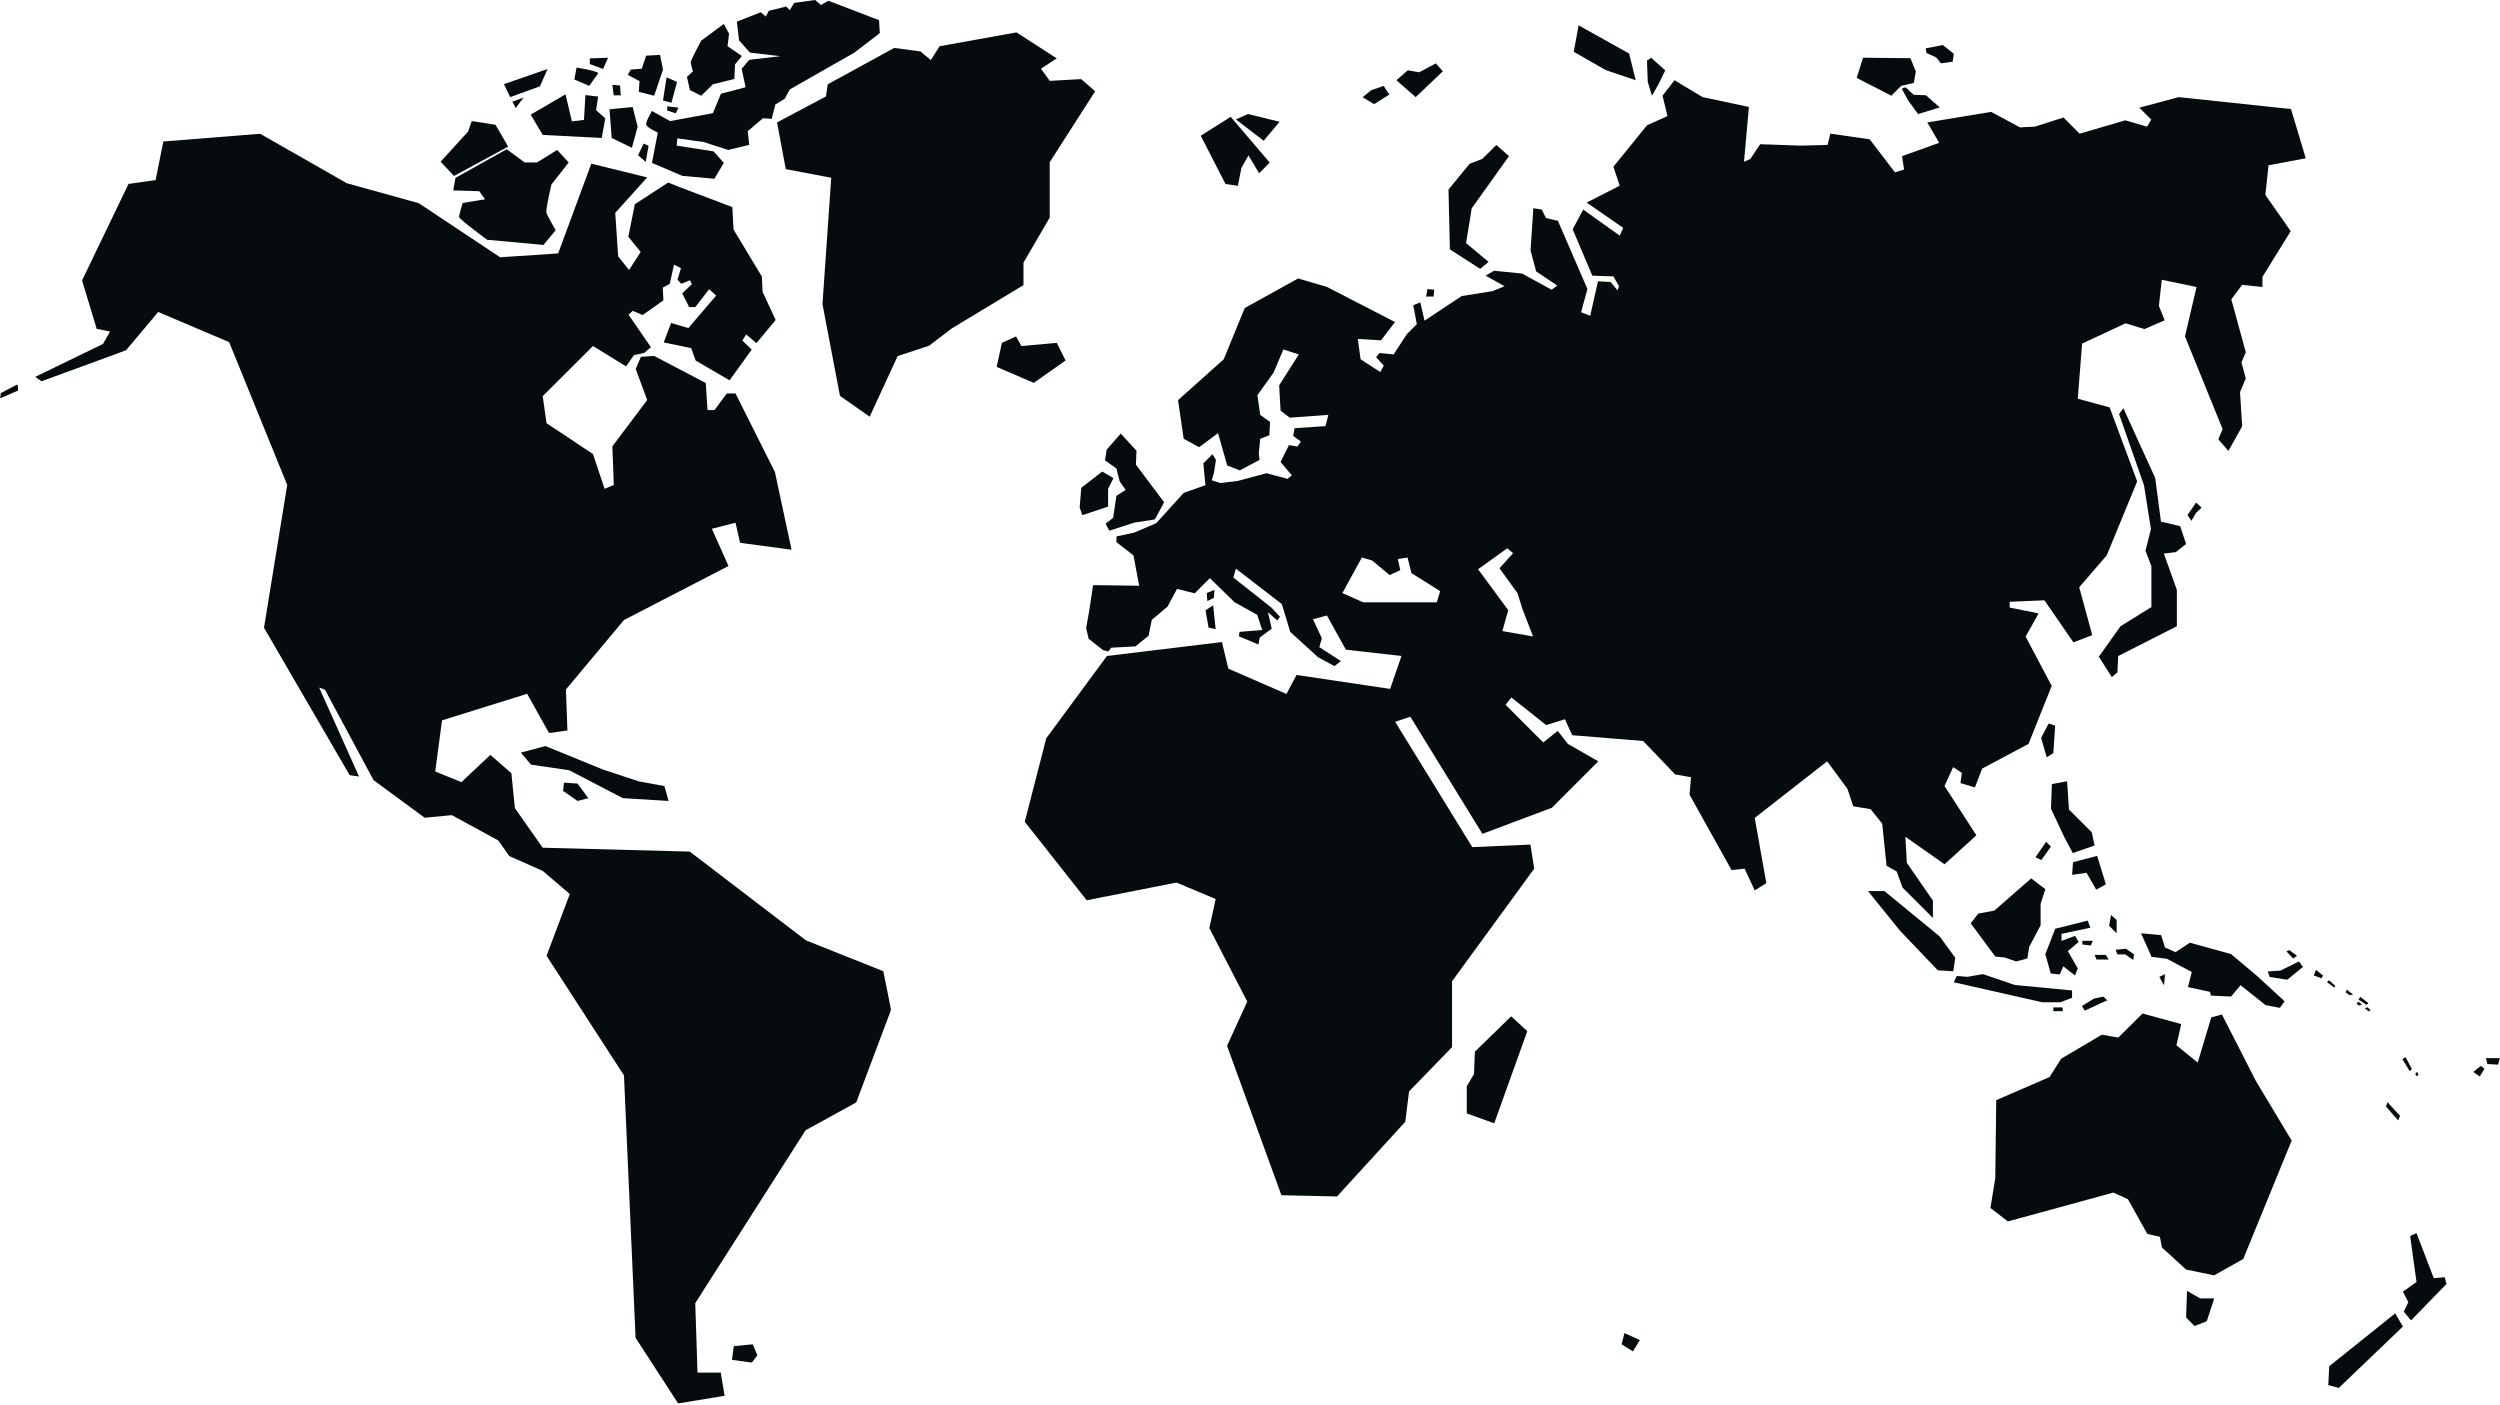 <svg height="998" viewBox="0 0 1776 998" width="1776" xmlns="http://www.w3.org/2000/svg" xmlns:xlink="http://www.w3.org/1999/xlink"><mask id="a" fill="#fff"><path d="m0 0h608v902h-608z" fill="#fff" fill-rule="evenodd"/></mask><mask id="b" fill="#fff"><path d="m0 0h13v10h-13z" fill="#fff" fill-rule="evenodd"/></mask><mask id="c" fill="#fff"><path d="m1 998h1775v-998h-1775z" fill="#fff" fill-rule="evenodd"/></mask><g fill="#060c0e" fill-rule="evenodd"><path d="m509.018 153.379-15.739 21.813-24.071-14.04-3.176-8.825-19.526-4.071 5.222-13.818 12.267 3.635 19.749-23.104-4.991-4.524-9.767 12.675-4.438-.008-4.867-9.722 6.806-6.572-1.361-2.714-6.129 2.492-2.73-2.945s2.5-8.143 2.5-8.151c0 0-4.991-2.484-4.991-2.484l-2.97 13.653-4.983 2.64.462 9.056-14.766 10.421-7.037-2.953-2.953 2.722 15.896 23.087-4.768 4.08-7.292 1.505-5.593 8.06-23.502-14.492-35.744 35.647 2.747 19.181 32.997 21.944 8.249 24.675 6.533-2.747-1.031-27.422 24.748-32.9-8.158-22.026 3.729-8.677 9.33-.625 36.701 19.23 1.246 19.23h4.974l8.711-11.795h6.212l27.998 55.823 11.813 55.198-36.561-4.91-3.25-14.32-16.787 4.343 11.788 26.427-74.243 38.378-41.246 49.35 1.072 29.108-13.067 1.851-15.55-27.899-60.45 18.876-4.859 36.313 18.61 7.559 20.582-19.345 14.923 13.02 2.491 24.815 19.749 28.113 104.485 2.747 82.492 63.052 54.998 21.936 5.502 27.414-24.748 65.799-35.975 19.789-78.376 122.798 1.609 49.333h16.498l2.747 16.45-32.997 5.478-30.242-46.602-8.249-186.435-54.998-84.988 16.498-43.872-19.245-16.45-23.7-10.503-7.87-11.112-32.964-17.988-19.287 1.859-36.313-26.682-34.539-64.261-4.125-1.538s28.353 63.225 28.353 63.225l-6.698-1.028-60.838-104.687 16.498-101.446-41.246-101.446-50.419-21.434-22.793 27.151-10.138 3.783-50.007 18.3-4.438-3.15 48.118-23.351 5.065-8.842-9.495-1.9-10.386-34.421 32.997-68.538 19.245-2.747 5.502-27.414 68.741-5.486 61.531 35.129 51.211 14.221 57.744 38.386 41.246-2.739 23.543-63.743 39.703 9.763-22.685 25.193 2.062 30.844 7.73 9.763 8.249-12.847-8.761-10.799 4.636-23.129 23.716-15.422 6.187 2.566 39.357 14.912.858 15.932 20.112 33.418.511 10.791 9.28 20.052-13.644 16.433-7.292-6.128-2.722 4.293z" mask="url(#a)" transform="translate(25 95)"/><path d="m.565 6.254-.567 3.746 13.002-5.619-.56-4.381z" mask="url(#b)" transform="translate(0 273)"/><path d="m475 569-3.017-10.581-18.103-3.305-25.946-8.591-40.431-16.524-17.503 4.628 7.243 8.591 27.154 3.971 38.014 19.82z"/><path d="m400 561.853 10.292 7.147 7.708-1.957-7.708-10.397-9.644-.647z"/><path d="m521.288 956.303-1.288 9.756 14.146 1.941 3.854-5.193-3.206-7.807z"/><path d="m404 115.415-8.2-8.888-14.35 8.888h-8.717l-12.808-9.415-36.392 20.396-1.533 8.896 18.45.527 4.1 5.75-15.892 2.62s-2.558 8.361-2.558 9.934c0 1.565 19.992 16.211 19.992 16.211l39.967 3.666 8.717-10.462s-6.15-10.462-6.658-12.554c-.517-2.092 3.583-19.877 3.583-19.877z"/><path d="m361 104.162-8.964-15.487-16.889-2.675-2.633 7.479-19.514 21.368 9.495 10.154z"/><path d="m385.578 95.862 41.894 2.138 2.528-13.897-6.566-5.884 1.518-9.621-9.086-1.069-1.01 17.642-8.578 1.069-4.547-19.241-24.731 14.435z"/><path d="m364 72.252 2.35 4.496 5.65-7.496z"/><path d="m383.591 61.31 5.409-12.31-31 10.776 4.425 9.224z"/><path d="m425 51.953c-1.062-1.692-15.402-3.953-15.402-3.953l-1.598 8.477 10.625 4.523z"/><path d="m432 41-13 .496v4l9.413 3.504z"/><path d="m448.897 105 4.103-15.037-3.595-13.963-16.405 1.607 1.535 20.416z"/><path d="m458.748 115 2-11.444-3.496-1.556-4 8.323z"/><path d="m532.743 37.379 21.646 2.556-22.157 2.565-5.343 6.416 2.762 13.044s-17.506 4.629-17.506 4.629l-5.69 13.806-30.403 5.629-12.889-7.169s-4.634 7.686-4.123 9.734c.52 2.048 8.254 5.629 8.254 5.629l-4.131 21.516 21.654 9.218 22.668 2.048 6.704-11.266-7.215-8.194-26.28-4.097.511-5.129 18.554 2.565 17.523 5.637 14.95-3.589-1.031-9.734 10.819-9.218 6.185.516 2.581-10.242 6.696-4.097 3.612-6.653 45.865-26.121 18.042-13.823-.52-9.226-36.077-13.823-5.154 3.073-4.123-3.581-14.942 2.048-3.092 5.113-2.581-2.556-12.369 3.073-2.062 4.097-3.612-3.073-17.003 6.653 1.55 13.323z"/><path d="m490.137 64.039 8.01 3.961 8.335-8.145 15.183-3.74.53-10.403 4.804-5.942-10.148-6.933 1.069-8.905-3.736-6.933-16.038 11.884s-7.48 13.857-7.48 15.347c0 1.482 1.607 6.441 1.607 6.441l-4.274 3.961z"/><path d="m481 58.176-7.496-3.176-2.504 16.408 6 1.592z"/><path d="m482 76.5-8-1v3l6 2z"/><path d="m453.808 65.268 10.933 2.732 6.258-18.598-2.092-10.402-9.892.543-3.125 9.308-7.808.552-2.083 3.826 8.325 4.378z"/><path d="m441 67.748-.496-7-5.504-.496 1 7.496z"/><path d="m727.089 186.555 18.628-31.971v-39.353l32.283-50.419-9.937-8.607-22.347 1.225-6.209-8.607 11.173-7.374-28.564-18.448-54.638 9.84-6.209 9.832-7.446-6.149-18.628-2.458-47.184 25.83-1.245 8.607-34.765 18.448 6.209 33.196 32.283 6.149-6.209 89.772 12.419 65.184 21.11 14.748 19.873-43.036 22.347-7.374 16.146-12.298 50.911-30.746z"/><path d="m757 256.078-6.284-12.521-25.134 2.282-3.763-6.839-10.055 4.557-3.763 17.071 26.386 11.373z"/><path d="m879.39 132 2.511-12.71 5.023-8.895 7.542 12.71 7.534-7.629-27.708-32.475-21.292 13.419 17.596 34.307z"/><path d="m909 86.494-22.5-5.494-8.5 3.867 19.717 15.133z"/><path d="m987 67.188-4.072-6.188-8.82 3.098-6.108 4.947 8.144 4.955z"/><path d="m1025 50.651-4.983-5.651-11.827 6.354-8.091-1.415-8.099 7.065 13.702 11.996z"/><path d="m1162 57-4.669-18.971-35.891-20.029-3.44 18.781 22.685 13z"/><path d="m1173.546 68 4.731-8.308 4.723-9.695-10.043-8.997-2.957 2.077.589 15.228z"/><path d="m1152 954.996 8.004 5.004 4.996-8.004-10.995-4.996z"/><path d="m1047.737 747.142-.578 15.783-5.159 8.771v19.293l19.49 7.012 23.51-65.478-11.466-10.522z"/><path d="m1506.401 444.865-15.401 21.681 9.241 14.454 3.984-3.337s.526-11.596.526-11.605l41.695-21.194v-25.811l-9.241-25.811 8.444-.999 7.352-5.806-4.197-12.645-13.652-3.262-4.107-30.973-22.589-49.557-3.08 4.13 17.726 50.655 4.928 31.08-3.877 15.321 4.197 11.076v29.007z"/><path d="m1018.424 210.664.488-4.84-4.856-.488-.968 5.328z"/><path d="m1051.503 191 5.999-4.944-16-13.348 4.002-24.713 26.496-37.081-8.994-7.914-10.001 9.888-9.003 3.467-15.002 18.284 1.007 42.515z"/><path d="m1067.299 448.315 4.149-14.879-21.421-29.049 20.73-14.879 4.149 3.462-9.673 10.724 12.785 17.641 3.449 11.071 7.607 19.718zm-46.638-20.41h-52.17l-14.86-6.57 13.823-25.249 7.261 2.077 12.439 10.37 7.599-3.454-1.729-7.963 6.907-1.03 2.758 11.062 20.392 12.802zm527.044-358.911-27.925 7.501 8.48 8.482-2.997 4.995-15.461-4.493-32.42 9.488-11.476-11.483-20.45 6.487-10.48.503-20.45-10.988-45.395 7.485 8.48 14.483-26.435 9.488 1.498 9.496-6.487 1.995-17.964-23.477-27.925-3.998-1.992 7.996-18.96.503-28.938-1.006-6.981 10.485-4.487 2.003 3.482-38.958-32.922-6.999-19.948-11.986-8.48 10.988 3.491 14.492-14.465 6.487-23.94 29.461 4.487 13.494-23.446 11.986 25.941 17.979-2.494 5.49-25.933-18.473-7.492 13.981 13.971 32.965 14.967.503 3.985 6.99-.996 3.001-4.989-6.001-8.974-.495-5.491 24.474-6.487-2.506 4.495-16.478-20.952-48.446-8.48-1.995-2.997-5.993-5.985-.997-1.992 29.964 3.985 14.986 14.967 9.991-3.993 2.992-20.944-11.491-19.956-1.995-5.977 3.495 13.469 7.485-8.488 3.495-21.948 3.495-26.435 17.484-2.997-12.983-4.981 1.995 2.486 13.486-6.973 6.99-9.484 14.483-9.978-.997-2.486 2.992 5.483 6.001-2.494 4.501-13.971-8.993-2.001-14.483 16.465.997 9.978-12.991-48.391-24.969-20.45-5.993-37.903 20.979-14.967 36.46-32.428 28.975 3.993 27.466 10.974 5.985 13.469-9.983 6.479 22.974 8.982 3.495 13.971-7.485-.502-4.501 1.004-10.485 6.479-2.498.494-9.488-6.973-5.004-2.001-13.981 11.476-15.984 6.981-16.486 10.974 3.495-13.971 21.976.996 17.987 6.487 4.987 27.439-1.995-2.001 7.988-21.948 1.5-.996 5.498 5.483 3.998-2.486 3.495-5.993-.997-5.985 11.977 7.977 9.496-2.988 2.498-14.967-3.998-20.45 5.49-12.472 1.5-5.985-1.995 1.498-4.995 1.498-9.496-2.503-3.99-6.479 6.496 1.498 15.481-15.469 5.498-19.454 21.474-15.749 6.759-12.555 2.687v4.039l12.11 9.43 4.034 21.556-32.733-.445-2.692 17.954-2.239 12.571 1.786 7.633 10.315 8.078 3.589.907 2.239-2.696 17.042-.899 9.418-7.633 2.248-11.227 11.205-9.422 6.726-12.579 12.555 3.141 10.768-10.774 17.486 17.072 16.144 8.977 3.581 10.774-16.136 1.335-.453 3.149 13.905 5.836.897-4.929 8.521-6.29-2.692-11.672 6.726 5.836 1.795-2.696-5.829-6.29-27.258-21.548 1.795-6.298 32.634 25.15 5.985 19.8 19.758 17.987 11.674 6.298 4.495-3.594-15.271-9.892 1.795-6.298-6.29-13.486 9.879-2.704 13.469 24.285 39.517 4.493-8.076 23.386-66.462-9.9-7.187 13.494-41.303-17.987-4.495-18.885-81.717 9.892-43.106 58.453-15.263 59.343 43.995 55.749 63.762-12.579 27.843 11.689-4.495 20.682 26.945 52.147-14.366 31.473 38.619 106.107 39.508.907 48.49-53.062 2.7-21.581 30.527-31.473v-46.756l58.377-80.025-2.692-17.088-41.311 1.797-54.78-89.027 10.776-3.586 39.64 64.404 11.559 18.778 49.396-18.547 32.93-32.973-21.611-12.365-7.204-9.274-10.291 8.243-26.756-26.791 4.116-5.152 24.698 19.578 13.378-4.122 5.145 11.334 50.425 4.122 22.64 23.699 11.32 2.061-1.029 12.365 29.843 53.581 9.262-1.03 7.204 15.456 8.233-5.152-8.233-46.368 51.454-40.186 14.407 19.578 4.116 12.365 12.349 2.061 8.233 10.304 3.087 29.882 7.204 4.122 4.116 11.334 21.611 21.639v-12.365l-18.523-26.791-1.029-18.547 27.785 19.578 22.64-20.608-22.64-35.034 6.174-13.395 6.174 4.122-1.029 7.213 10.291 3.091 5.145-13.395 32.93-17.517 16.465-41.216-18.523-35.034 9.262-16.486-20.582-4.122v-4.122l24.698-1.03 20.582 29.882 13.378-5.152-9.262-34.003 19.552-22.669 21.611-52.551-19.552-52.551-22.64-6.182 3.087-39.155 30.872-14.426 13.378 4.122 14.407-6.182-4.116-10.304 2.058-18.547 24.698 5.152-8.233 35.034 26.756 65.946-3.087 7.213 7.204 8.243 9.78-17.517-1.548-24.219 4.116-9.785-3.087-11.334 3.087-7.213-10.291-37.614 7.722-10.304 14.407 1.55v-7.213l20.063-32.462-18.005-25.76 2.239-21.037 26.443-4.995-10.472-34.96z"/><path d="m795.404 341.93 4.242 6.097-6.555 4.197-2.313 15.622-5.385 4.197 2.697 4.957 17.718-5.725 14.646-2.28 6.546-12.194-20.031-26.693.384-9.905-11.181-12.202-10.011 11.442-1.161 7.617 8.1 5.725z"/><path d="m767 360.587 1.907 5.413 18.287-6.131v-12.614l3.806-7.56-8-4.694-14.861 11.536z"/><path d="m857.66 427 4.696-2.327.352-5.673-5.416 2.327z"/><path d="m858.556 445.809 5.056 1.191-1.8-17-5.424 3.563z"/><path d="m1359.418 67.335-5.612-5.335-2.806.998 4.562 8.338 7.006 9.664 15.432-4.664-9.812-8.665z"/><path d="m1350.589 60.985 9.022-2.109 1.389-8.065-3.825-9.468-33.668-.344-4.507 14.374 24.646 12.626z"/><path d="m1375.565 40.866 3.249 4.134 8.376-1.179.81-5.616-7.838-6.205-12.162 2.358.545 3.258z"/><path d="m1450 524.185 4 13.815 4.664-2.906 1.336-19.636-4.672-1.457z"/><path d="m1450.126 611 6.874-9.578-3.433-3.422-7.567 10.948z"/><path d="m1469.803 575.133-1.343-20.133-10.789 2.013-.671 17.451 9.438 20.133 6.066 11.403 15.496-5.363-2.022-9.398z"/><path d="m1472.691 612.499-.691 8.999 10.285-1.494 6.862 11.996 6.854-3.753-6.171-20.247z"/><path d="m1377.981 665.278-39.267-32.278h-11.714l22.733 28.158 26.867 28.158 11.028.684 1.372-9.617z"/><path d="m1463.738 712 8.262-3.221v-5.165l-40.624-3.871-22.721-7.743-11.013 1.936-7.576-.643-2.066 4.514 62.659 14.193z"/><path d="m1458.664 718.332h6.672v-2.664h-6.672z" mask="url(#c)"/><path d="m1492.336 712.672 4.664-2-2.664-2.672-6.672 1.336-8.664 5.336 2 3.328z" mask="url(#c)"/><path d="m1416.776 646.907-11.407 2.082-5.369 6.939 17.444 23.607 6.705.691 8.05 2.774 8.05-2.082 1.344-8.33 8.05-15.269v-15.269l3.357-10.412-10.062-7.638z" mask="url(#c)"/><path d="m1460.042 659.781-7.042 18.053 3.84 13.728 6.397.719 2.565-5.781 8.317 6.5 1.92-5.053-7.042-12.281 7.679-6.5-2.557-4.333-9.599 3.614v-5.053l20.481-4.333-1.92-5.061z" mask="url(#c)"/><path d="m1578.455 720.681-7.564 2.052-9.636 32.143-15.136-12.309 3.435-15.05-27.522-7.517-17.2 17.093-11.701-2.052-28.901 17.093-8.257 12.998-37.844 16.412-.694 55.391-3.435 21.196 12.386 9.577 75.002-20.515 10.322 4.784 13.765 24.618 8.943 2.052 1.379 7.525 17.2 15.723 19.958 4.103 20.644-11.62 34.401-84.113-25.458-42.401z" mask="url(#c)"/><path d="m1553.672 917-.672 18.92 6 6.08 8.672-3.38 5.328-16.213h-10z" mask="url(#c)"/><path d="m1654.677 970.574-.677 13.413 7.469 2.013 45.531-43.604-5.439-9.396z" mask="url(#c)"/><path d="m1728.964 908.022-12.276-32.022-4.518 2.044 4.518 32.7-9.688 6.818 3.875 7.488-3.224 6.818 5.162 6.131 25.188-25.891-1.286-4.766z" mask="url(#c)"/><path d="m1485.336 671.664 1.328-3.328h-7.328v2.664z" mask="url(#c)"/><path d="m1503.668 653.544-4-3.544-1.336 7.684 5.336 5.316z" mask="url(#c)"/><path d="m1496 678.332h-8l1.328 3.336h8.672z" mask="url(#c)"/><path d="m1509.781 678 5.656 4 .563-4-5.649-4-7.351.664 1.133 3.336z" mask="url(#c)"/><path d="m1538 692-4 2 3.336 6z" mask="url(#c)"/><path d="m1537.997 673.064-2.717-8.727-14.28-1.336 7.483 16.77 10.877 1.345 17.683 9.388-2.725 10.74 15.643 3.349.677 2.689 14.28.668 6.805-8.051 17.675 14.089 10.2 2.013 3.403-4.694-19.723-18.115-18.36-15.434-29.237-8.051-10.2 6.707z" mask="url(#c)"/><path d="m1620.025 689.496-9.025.655 1.392 3.899 12.5 1.95 11.108-9.101-2.775-3.899z" mask="url(#c)"/><path d="m1626.416 675-2.168.832 4.84 5.168 2.664-2z" mask="url(#c)"/><path d="m1643.752 693 5.496 2 1-2-5-4z" mask="url(#c)"/><path d="m1659 700.376-4.496-4-1.504 1.248 5.248 4z" mask="url(#c)"/><path d="m1671.624 706.504-4.496-3.504-.752 2 2.752 2z" mask="url(#c)"/><path d="m1682.5 712.628-5.752-4.504-1.248 2 5.752 3.752z" mask="url(#c)"/><path d="m1678 713.624-2.496-2-1.504 1.248 1.752 1.504z" mask="url(#c)"/><path d="m1680 716.5 3 2 1-.752-2-2.248z" mask="url(#c)"/><path d="m1705 792.687-8.947-9.687-1.053 3.06 8.686 9.94z" mask="url(#c)"/><path d="m1713.376 759.375-4.496-8.375-2.256 1.357 5.256 8.643z" mask="url(#c)"/><path d="m1718.124 763.748-.752-2.248-1.496 1 .496 2z" mask="url(#c)"/><path d="m1757 761.5 4.609 3.248 3.391-5.496-2.669-2z" mask="url(#c)"/><path d="m1766 751.688 1.034 4.2 7.588.424 1.378-4.624z" mask="url(#c)"/><path d="m1560.115 364.287 3.885-3.643-3.885-3.643-6.115 8.843 2.77 4.157z" mask="url(#c)"/></g></svg>